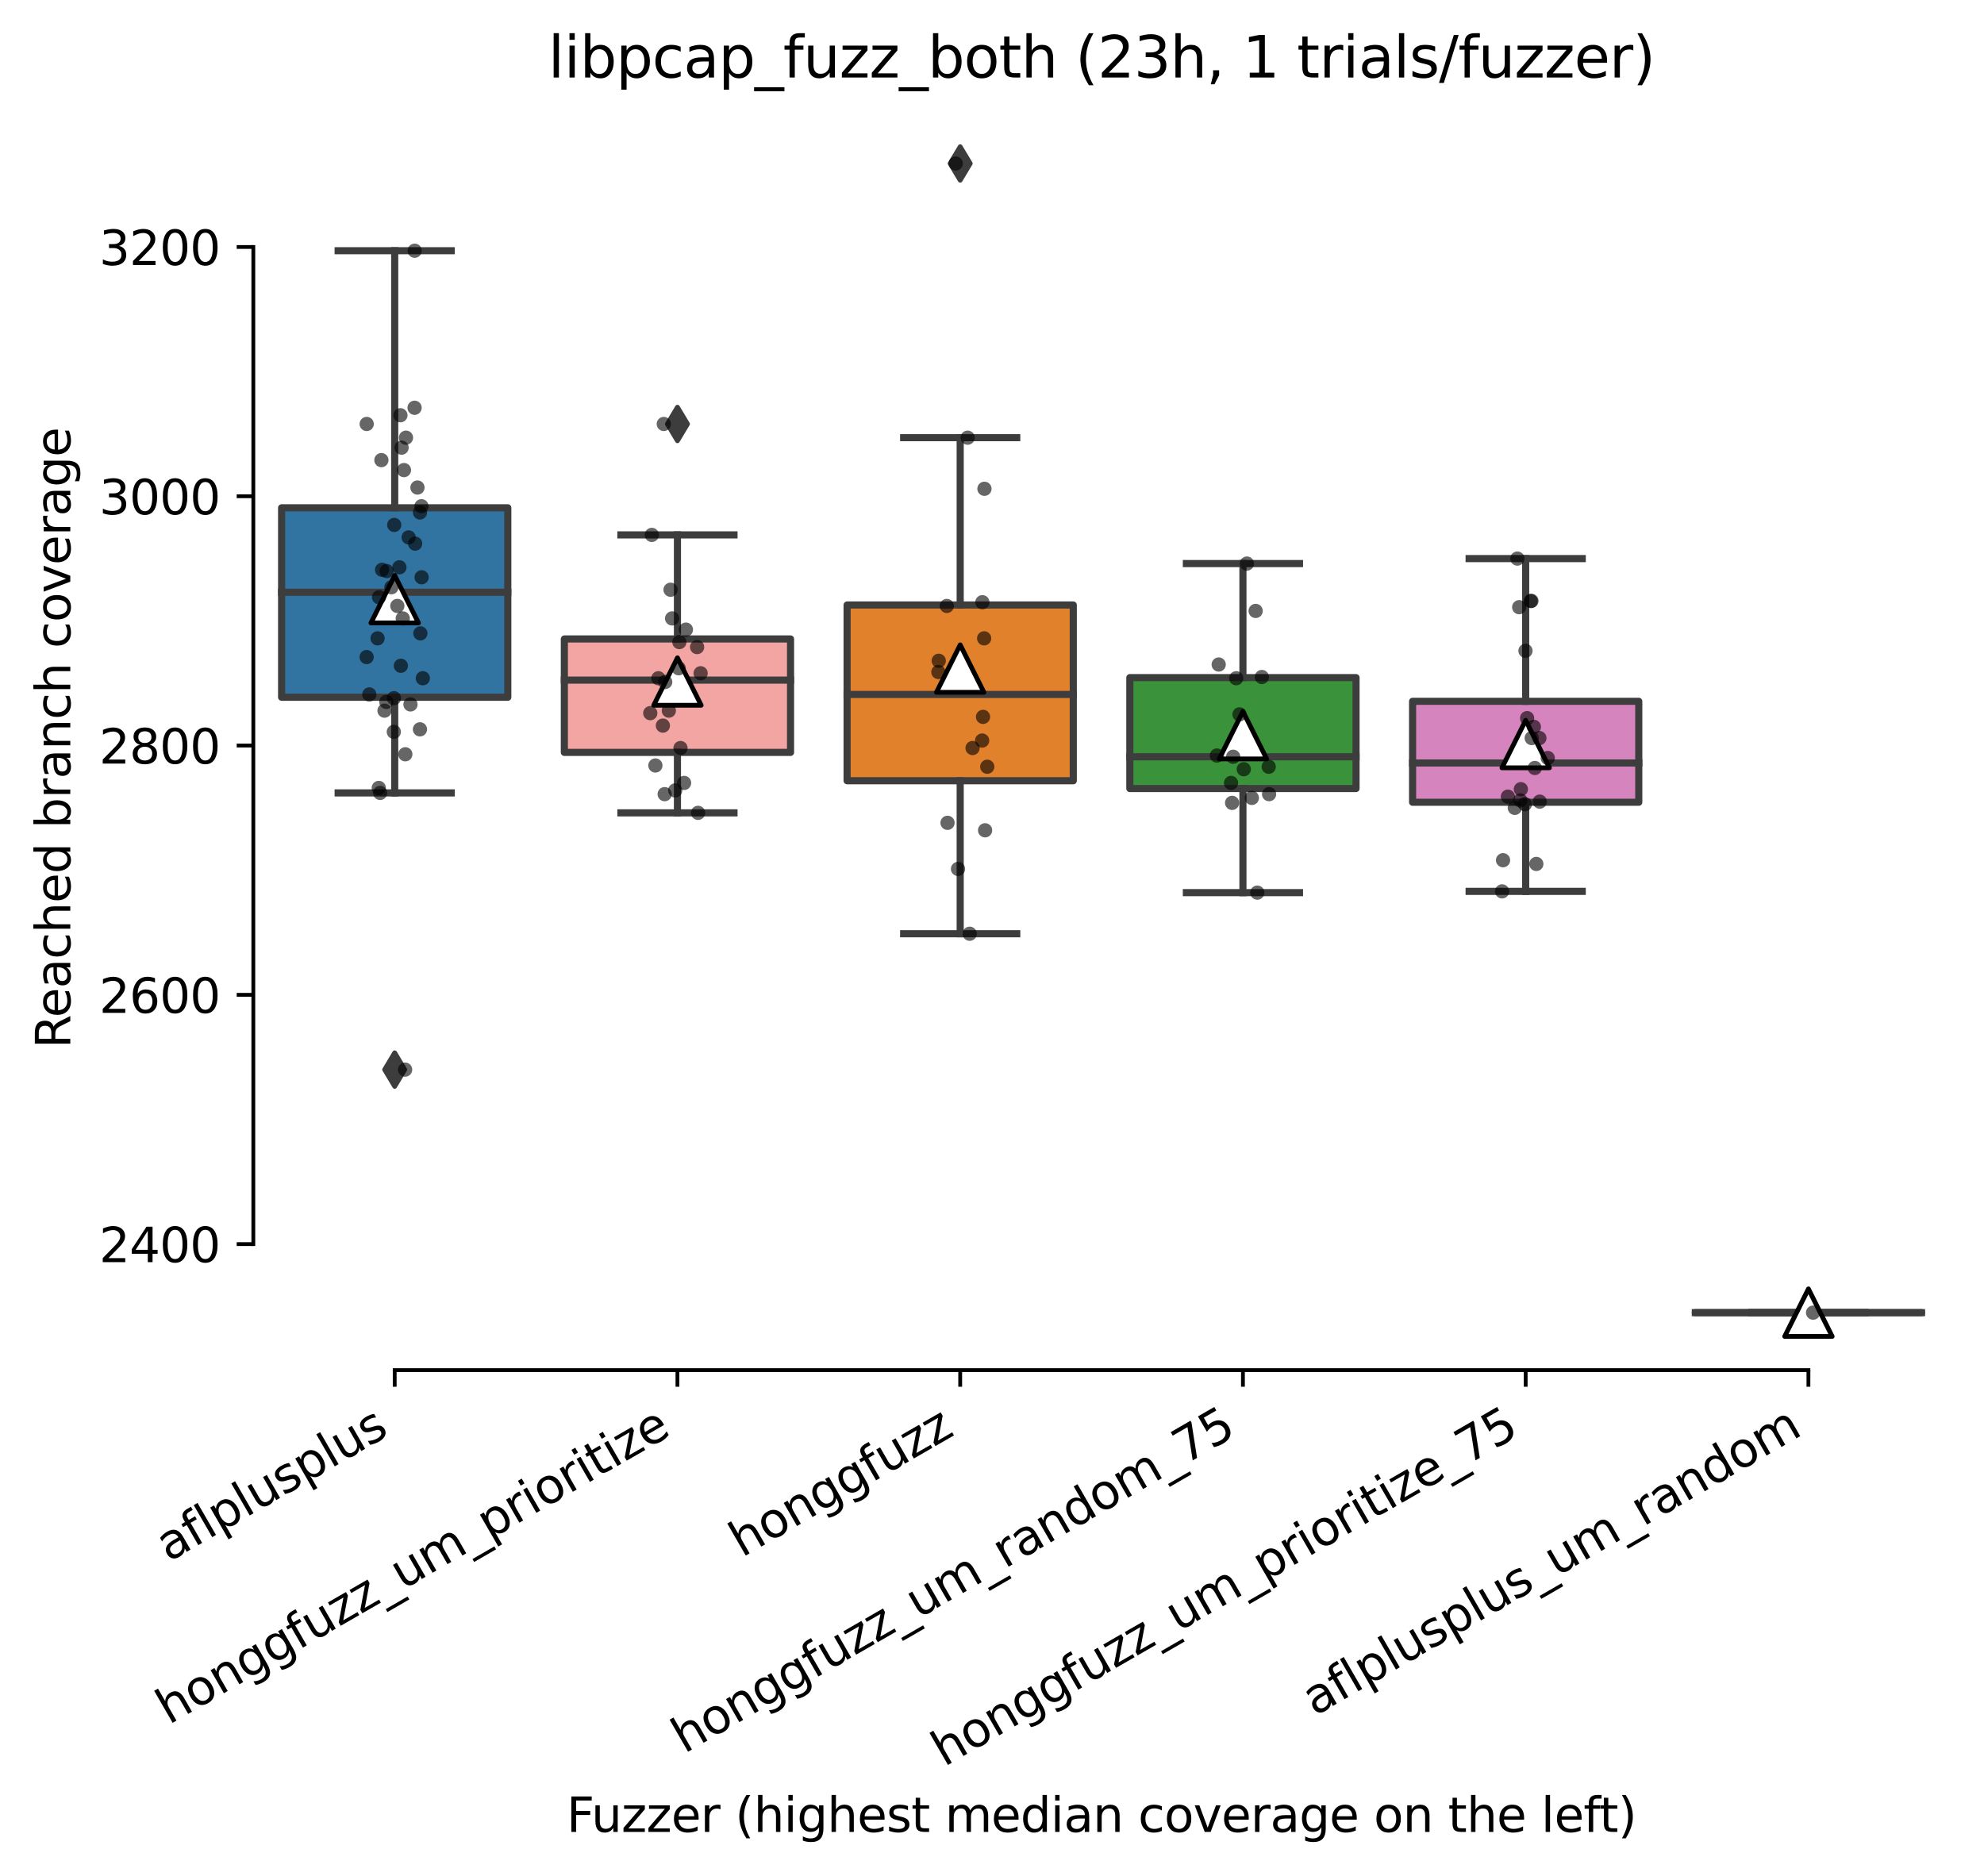 <?xml version="1.0" encoding="utf-8" standalone="no"?>
<!DOCTYPE svg PUBLIC "-//W3C//DTD SVG 1.1//EN"
  "http://www.w3.org/Graphics/SVG/1.1/DTD/svg11.dtd">
<svg xmlns:xlink="http://www.w3.org/1999/xlink" width="417.648pt" height="394.927pt" viewBox="0 0 417.648 394.927" xmlns="http://www.w3.org/2000/svg" version="1.1">
 <defs>
  <style type="text/css">*{stroke-linejoin: round; stroke-linecap: butt}</style>
 </defs>
 <g id="figure_1">
  <g id="patch_1">
   <path d="M 0 394.927 
L 417.648 394.927 
L 417.648 0 
L 0 0 
z
" style="fill: #ffffff"/>
  </g>
  <g id="axes_1">
   <g id="patch_2">
    <path d="M 53.328 288.43 
L 410.448 288.43 
L 410.448 22.318 
L 53.328 22.318 
z
" style="fill: #ffffff"/>
   </g>
   <g id="patch_3">
    <path d="M 59.28 146.781 
L 106.896 146.781 
L 106.896 106.898 
L 59.28 106.898 
L 59.28 146.781 
z
" clip-path="url(#p1de9e0abad)" style="fill: #3274a1; stroke: #3d3d3d; stroke-width: 1.5; stroke-linejoin: miter"/>
   </g>
   <g id="patch_4">
    <path d="M 118.8 158.392 
L 166.416 158.392 
L 166.416 134.514 
L 118.8 134.514 
L 118.8 158.392 
z
" clip-path="url(#p1de9e0abad)" style="fill: #f2a5a3; stroke: #3d3d3d; stroke-width: 1.5; stroke-linejoin: miter"/>
   </g>
   <g id="patch_5">
    <path d="M 178.32 164.361 
L 225.936 164.361 
L 225.936 127.364 
L 178.32 127.364 
L 178.32 164.361 
z
" clip-path="url(#p1de9e0abad)" style="fill: #e1812c; stroke: #3d3d3d; stroke-width: 1.5; stroke-linejoin: miter"/>
   </g>
   <g id="patch_6">
    <path d="M 237.84 166.001 
L 285.456 166.001 
L 285.456 142.648 
L 237.84 142.648 
L 237.84 166.001 
z
" clip-path="url(#p1de9e0abad)" style="fill: #3a923a; stroke: #3d3d3d; stroke-width: 1.5; stroke-linejoin: miter"/>
   </g>
   <g id="patch_7">
    <path d="M 297.36 168.887 
L 344.976 168.887 
L 344.976 147.634 
L 297.36 147.634 
L 297.36 168.887 
z
" clip-path="url(#p1de9e0abad)" style="fill: #d684bd; stroke: #3d3d3d; stroke-width: 1.5; stroke-linejoin: miter"/>
   </g>
   <g id="patch_8">
    <path d="M 356.88 276.334 
L 404.496 276.334 
L 404.496 276.334 
L 356.88 276.334 
L 356.88 276.334 
z
" clip-path="url(#p1de9e0abad)" style="fill: #c03d3e; stroke: #3d3d3d; stroke-width: 1.5; stroke-linejoin: miter"/>
   </g>
   <g id="matplotlib.axis_1">
    <g id="xtick_1">
     <g id="line2d_1">
      <defs>
       <path id="m9214243441" d="M 0 0 
L 0 3.5 
" style="stroke: #000000; stroke-width: 0.8"/>
      </defs>
      <g>
       <use xlink:href="#m9214243441" x="83.088" y="288.43" style="stroke: #000000; stroke-width: 0.8"/>
      </g>
     </g>
     <g id="text_1">
      <!-- aflplusplus -->
      <g transform="translate(35.479 328.897)rotate(-30)scale(0.1 -0.1)">
       <defs>
        <path id="DejaVuSans-61" d="M 2194 1759 
Q 1497 1759 1228 1600 
Q 959 1441 959 1056 
Q 959 750 1161 570 
Q 1363 391 1709 391 
Q 2188 391 2477 730 
Q 2766 1069 2766 1631 
L 2766 1759 
L 2194 1759 
z
M 3341 1997 
L 3341 0 
L 2766 0 
L 2766 531 
Q 2569 213 2275 61 
Q 1981 -91 1556 -91 
Q 1019 -91 701 211 
Q 384 513 384 1019 
Q 384 1609 779 1909 
Q 1175 2209 1959 2209 
L 2766 2209 
L 2766 2266 
Q 2766 2663 2505 2880 
Q 2244 3097 1772 3097 
Q 1472 3097 1187 3025 
Q 903 2953 641 2809 
L 641 3341 
Q 956 3463 1253 3523 
Q 1550 3584 1831 3584 
Q 2591 3584 2966 3190 
Q 3341 2797 3341 1997 
z
" transform="scale(0.016)"/>
        <path id="DejaVuSans-66" d="M 2375 4863 
L 2375 4384 
L 1825 4384 
Q 1516 4384 1395 4259 
Q 1275 4134 1275 3809 
L 1275 3500 
L 2222 3500 
L 2222 3053 
L 1275 3053 
L 1275 0 
L 697 0 
L 697 3053 
L 147 3053 
L 147 3500 
L 697 3500 
L 697 3744 
Q 697 4328 969 4595 
Q 1241 4863 1831 4863 
L 2375 4863 
z
" transform="scale(0.016)"/>
        <path id="DejaVuSans-6c" d="M 603 4863 
L 1178 4863 
L 1178 0 
L 603 0 
L 603 4863 
z
" transform="scale(0.016)"/>
        <path id="DejaVuSans-70" d="M 1159 525 
L 1159 -1331 
L 581 -1331 
L 581 3500 
L 1159 3500 
L 1159 2969 
Q 1341 3281 1617 3432 
Q 1894 3584 2278 3584 
Q 2916 3584 3314 3078 
Q 3713 2572 3713 1747 
Q 3713 922 3314 415 
Q 2916 -91 2278 -91 
Q 1894 -91 1617 61 
Q 1341 213 1159 525 
z
M 3116 1747 
Q 3116 2381 2855 2742 
Q 2594 3103 2138 3103 
Q 1681 3103 1420 2742 
Q 1159 2381 1159 1747 
Q 1159 1113 1420 752 
Q 1681 391 2138 391 
Q 2594 391 2855 752 
Q 3116 1113 3116 1747 
z
" transform="scale(0.016)"/>
        <path id="DejaVuSans-75" d="M 544 1381 
L 544 3500 
L 1119 3500 
L 1119 1403 
Q 1119 906 1312 657 
Q 1506 409 1894 409 
Q 2359 409 2629 706 
Q 2900 1003 2900 1516 
L 2900 3500 
L 3475 3500 
L 3475 0 
L 2900 0 
L 2900 538 
Q 2691 219 2414 64 
Q 2138 -91 1772 -91 
Q 1169 -91 856 284 
Q 544 659 544 1381 
z
M 1991 3584 
L 1991 3584 
z
" transform="scale(0.016)"/>
        <path id="DejaVuSans-73" d="M 2834 3397 
L 2834 2853 
Q 2591 2978 2328 3040 
Q 2066 3103 1784 3103 
Q 1356 3103 1142 2972 
Q 928 2841 928 2578 
Q 928 2378 1081 2264 
Q 1234 2150 1697 2047 
L 1894 2003 
Q 2506 1872 2764 1633 
Q 3022 1394 3022 966 
Q 3022 478 2636 193 
Q 2250 -91 1575 -91 
Q 1294 -91 989 -36 
Q 684 19 347 128 
L 347 722 
Q 666 556 975 473 
Q 1284 391 1588 391 
Q 1994 391 2212 530 
Q 2431 669 2431 922 
Q 2431 1156 2273 1281 
Q 2116 1406 1581 1522 
L 1381 1569 
Q 847 1681 609 1914 
Q 372 2147 372 2553 
Q 372 3047 722 3315 
Q 1072 3584 1716 3584 
Q 2034 3584 2315 3537 
Q 2597 3491 2834 3397 
z
" transform="scale(0.016)"/>
       </defs>
       <use xlink:href="#DejaVuSans-61"/>
       <use xlink:href="#DejaVuSans-66" x="61.279"/>
       <use xlink:href="#DejaVuSans-6c" x="96.484"/>
       <use xlink:href="#DejaVuSans-70" x="124.268"/>
       <use xlink:href="#DejaVuSans-6c" x="187.744"/>
       <use xlink:href="#DejaVuSans-75" x="215.527"/>
       <use xlink:href="#DejaVuSans-73" x="278.906"/>
       <use xlink:href="#DejaVuSans-70" x="331.006"/>
       <use xlink:href="#DejaVuSans-6c" x="394.482"/>
       <use xlink:href="#DejaVuSans-75" x="422.266"/>
       <use xlink:href="#DejaVuSans-73" x="485.645"/>
      </g>
     </g>
    </g>
    <g id="xtick_2">
     <g id="line2d_2">
      <g>
       <use xlink:href="#m9214243441" x="142.608" y="288.43" style="stroke: #000000; stroke-width: 0.8"/>
      </g>
     </g>
     <g id="text_2">
      <!-- honggfuzz_um_prioritize -->
      <g transform="translate(35.541 363.145)rotate(-30)scale(0.1 -0.1)">
       <defs>
        <path id="DejaVuSans-68" d="M 3513 2113 
L 3513 0 
L 2938 0 
L 2938 2094 
Q 2938 2591 2744 2837 
Q 2550 3084 2163 3084 
Q 1697 3084 1428 2787 
Q 1159 2491 1159 1978 
L 1159 0 
L 581 0 
L 581 4863 
L 1159 4863 
L 1159 2956 
Q 1366 3272 1645 3428 
Q 1925 3584 2291 3584 
Q 2894 3584 3203 3211 
Q 3513 2838 3513 2113 
z
" transform="scale(0.016)"/>
        <path id="DejaVuSans-6f" d="M 1959 3097 
Q 1497 3097 1228 2736 
Q 959 2375 959 1747 
Q 959 1119 1226 758 
Q 1494 397 1959 397 
Q 2419 397 2687 759 
Q 2956 1122 2956 1747 
Q 2956 2369 2687 2733 
Q 2419 3097 1959 3097 
z
M 1959 3584 
Q 2709 3584 3137 3096 
Q 3566 2609 3566 1747 
Q 3566 888 3137 398 
Q 2709 -91 1959 -91 
Q 1206 -91 779 398 
Q 353 888 353 1747 
Q 353 2609 779 3096 
Q 1206 3584 1959 3584 
z
" transform="scale(0.016)"/>
        <path id="DejaVuSans-6e" d="M 3513 2113 
L 3513 0 
L 2938 0 
L 2938 2094 
Q 2938 2591 2744 2837 
Q 2550 3084 2163 3084 
Q 1697 3084 1428 2787 
Q 1159 2491 1159 1978 
L 1159 0 
L 581 0 
L 581 3500 
L 1159 3500 
L 1159 2956 
Q 1366 3272 1645 3428 
Q 1925 3584 2291 3584 
Q 2894 3584 3203 3211 
Q 3513 2838 3513 2113 
z
" transform="scale(0.016)"/>
        <path id="DejaVuSans-67" d="M 2906 1791 
Q 2906 2416 2648 2759 
Q 2391 3103 1925 3103 
Q 1463 3103 1205 2759 
Q 947 2416 947 1791 
Q 947 1169 1205 825 
Q 1463 481 1925 481 
Q 2391 481 2648 825 
Q 2906 1169 2906 1791 
z
M 3481 434 
Q 3481 -459 3084 -895 
Q 2688 -1331 1869 -1331 
Q 1566 -1331 1297 -1286 
Q 1028 -1241 775 -1147 
L 775 -588 
Q 1028 -725 1275 -790 
Q 1522 -856 1778 -856 
Q 2344 -856 2625 -561 
Q 2906 -266 2906 331 
L 2906 616 
Q 2728 306 2450 153 
Q 2172 0 1784 0 
Q 1141 0 747 490 
Q 353 981 353 1791 
Q 353 2603 747 3093 
Q 1141 3584 1784 3584 
Q 2172 3584 2450 3431 
Q 2728 3278 2906 2969 
L 2906 3500 
L 3481 3500 
L 3481 434 
z
" transform="scale(0.016)"/>
        <path id="DejaVuSans-7a" d="M 353 3500 
L 3084 3500 
L 3084 2975 
L 922 459 
L 3084 459 
L 3084 0 
L 275 0 
L 275 525 
L 2438 3041 
L 353 3041 
L 353 3500 
z
" transform="scale(0.016)"/>
        <path id="DejaVuSans-5f" d="M 3263 -1063 
L 3263 -1509 
L -63 -1509 
L -63 -1063 
L 3263 -1063 
z
" transform="scale(0.016)"/>
        <path id="DejaVuSans-6d" d="M 3328 2828 
Q 3544 3216 3844 3400 
Q 4144 3584 4550 3584 
Q 5097 3584 5394 3201 
Q 5691 2819 5691 2113 
L 5691 0 
L 5113 0 
L 5113 2094 
Q 5113 2597 4934 2840 
Q 4756 3084 4391 3084 
Q 3944 3084 3684 2787 
Q 3425 2491 3425 1978 
L 3425 0 
L 2847 0 
L 2847 2094 
Q 2847 2600 2669 2842 
Q 2491 3084 2119 3084 
Q 1678 3084 1418 2786 
Q 1159 2488 1159 1978 
L 1159 0 
L 581 0 
L 581 3500 
L 1159 3500 
L 1159 2956 
Q 1356 3278 1631 3431 
Q 1906 3584 2284 3584 
Q 2666 3584 2933 3390 
Q 3200 3197 3328 2828 
z
" transform="scale(0.016)"/>
        <path id="DejaVuSans-72" d="M 2631 2963 
Q 2534 3019 2420 3045 
Q 2306 3072 2169 3072 
Q 1681 3072 1420 2755 
Q 1159 2438 1159 1844 
L 1159 0 
L 581 0 
L 581 3500 
L 1159 3500 
L 1159 2956 
Q 1341 3275 1631 3429 
Q 1922 3584 2338 3584 
Q 2397 3584 2469 3576 
Q 2541 3569 2628 3553 
L 2631 2963 
z
" transform="scale(0.016)"/>
        <path id="DejaVuSans-69" d="M 603 3500 
L 1178 3500 
L 1178 0 
L 603 0 
L 603 3500 
z
M 603 4863 
L 1178 4863 
L 1178 4134 
L 603 4134 
L 603 4863 
z
" transform="scale(0.016)"/>
        <path id="DejaVuSans-74" d="M 1172 4494 
L 1172 3500 
L 2356 3500 
L 2356 3053 
L 1172 3053 
L 1172 1153 
Q 1172 725 1289 603 
Q 1406 481 1766 481 
L 2356 481 
L 2356 0 
L 1766 0 
Q 1100 0 847 248 
Q 594 497 594 1153 
L 594 3053 
L 172 3053 
L 172 3500 
L 594 3500 
L 594 4494 
L 1172 4494 
z
" transform="scale(0.016)"/>
        <path id="DejaVuSans-65" d="M 3597 1894 
L 3597 1613 
L 953 1613 
Q 991 1019 1311 708 
Q 1631 397 2203 397 
Q 2534 397 2845 478 
Q 3156 559 3463 722 
L 3463 178 
Q 3153 47 2828 -22 
Q 2503 -91 2169 -91 
Q 1331 -91 842 396 
Q 353 884 353 1716 
Q 353 2575 817 3079 
Q 1281 3584 2069 3584 
Q 2775 3584 3186 3129 
Q 3597 2675 3597 1894 
z
M 3022 2063 
Q 3016 2534 2758 2815 
Q 2500 3097 2075 3097 
Q 1594 3097 1305 2825 
Q 1016 2553 972 2059 
L 3022 2063 
z
" transform="scale(0.016)"/>
       </defs>
       <use xlink:href="#DejaVuSans-68"/>
       <use xlink:href="#DejaVuSans-6f" x="63.379"/>
       <use xlink:href="#DejaVuSans-6e" x="124.561"/>
       <use xlink:href="#DejaVuSans-67" x="187.939"/>
       <use xlink:href="#DejaVuSans-67" x="251.416"/>
       <use xlink:href="#DejaVuSans-66" x="314.893"/>
       <use xlink:href="#DejaVuSans-75" x="350.098"/>
       <use xlink:href="#DejaVuSans-7a" x="413.477"/>
       <use xlink:href="#DejaVuSans-7a" x="465.967"/>
       <use xlink:href="#DejaVuSans-5f" x="518.457"/>
       <use xlink:href="#DejaVuSans-75" x="568.457"/>
       <use xlink:href="#DejaVuSans-6d" x="631.836"/>
       <use xlink:href="#DejaVuSans-5f" x="729.248"/>
       <use xlink:href="#DejaVuSans-70" x="779.248"/>
       <use xlink:href="#DejaVuSans-72" x="842.725"/>
       <use xlink:href="#DejaVuSans-69" x="883.838"/>
       <use xlink:href="#DejaVuSans-6f" x="911.621"/>
       <use xlink:href="#DejaVuSans-72" x="972.803"/>
       <use xlink:href="#DejaVuSans-69" x="1013.916"/>
       <use xlink:href="#DejaVuSans-74" x="1041.699"/>
       <use xlink:href="#DejaVuSans-69" x="1080.908"/>
       <use xlink:href="#DejaVuSans-7a" x="1108.691"/>
       <use xlink:href="#DejaVuSans-65" x="1161.182"/>
      </g>
     </g>
    </g>
    <g id="xtick_3">
     <g id="line2d_3">
      <g>
       <use xlink:href="#m9214243441" x="202.128" y="288.43" style="stroke: #000000; stroke-width: 0.8"/>
      </g>
     </g>
     <g id="text_3">
      <!-- honggfuzz -->
      <g transform="translate(156.189 327.933)rotate(-30)scale(0.1 -0.1)">
       <use xlink:href="#DejaVuSans-68"/>
       <use xlink:href="#DejaVuSans-6f" x="63.379"/>
       <use xlink:href="#DejaVuSans-6e" x="124.561"/>
       <use xlink:href="#DejaVuSans-67" x="187.939"/>
       <use xlink:href="#DejaVuSans-67" x="251.416"/>
       <use xlink:href="#DejaVuSans-66" x="314.893"/>
       <use xlink:href="#DejaVuSans-75" x="350.098"/>
       <use xlink:href="#DejaVuSans-7a" x="413.477"/>
       <use xlink:href="#DejaVuSans-7a" x="465.967"/>
      </g>
     </g>
    </g>
    <g id="xtick_4">
     <g id="line2d_4">
      <g>
       <use xlink:href="#m9214243441" x="261.648" y="288.43" style="stroke: #000000; stroke-width: 0.8"/>
      </g>
     </g>
     <g id="text_4">
      <!-- honggfuzz_um_random_75 -->
      <g transform="translate(144.047 369.227)rotate(-30)scale(0.1 -0.1)">
       <defs>
        <path id="DejaVuSans-64" d="M 2906 2969 
L 2906 4863 
L 3481 4863 
L 3481 0 
L 2906 0 
L 2906 525 
Q 2725 213 2448 61 
Q 2172 -91 1784 -91 
Q 1150 -91 751 415 
Q 353 922 353 1747 
Q 353 2572 751 3078 
Q 1150 3584 1784 3584 
Q 2172 3584 2448 3432 
Q 2725 3281 2906 2969 
z
M 947 1747 
Q 947 1113 1208 752 
Q 1469 391 1925 391 
Q 2381 391 2643 752 
Q 2906 1113 2906 1747 
Q 2906 2381 2643 2742 
Q 2381 3103 1925 3103 
Q 1469 3103 1208 2742 
Q 947 2381 947 1747 
z
" transform="scale(0.016)"/>
        <path id="DejaVuSans-37" d="M 525 4666 
L 3525 4666 
L 3525 4397 
L 1831 0 
L 1172 0 
L 2766 4134 
L 525 4134 
L 525 4666 
z
" transform="scale(0.016)"/>
        <path id="DejaVuSans-35" d="M 691 4666 
L 3169 4666 
L 3169 4134 
L 1269 4134 
L 1269 2991 
Q 1406 3038 1543 3061 
Q 1681 3084 1819 3084 
Q 2600 3084 3056 2656 
Q 3513 2228 3513 1497 
Q 3513 744 3044 326 
Q 2575 -91 1722 -91 
Q 1428 -91 1123 -41 
Q 819 9 494 109 
L 494 744 
Q 775 591 1075 516 
Q 1375 441 1709 441 
Q 2250 441 2565 725 
Q 2881 1009 2881 1497 
Q 2881 1984 2565 2268 
Q 2250 2553 1709 2553 
Q 1456 2553 1204 2497 
Q 953 2441 691 2322 
L 691 4666 
z
" transform="scale(0.016)"/>
       </defs>
       <use xlink:href="#DejaVuSans-68"/>
       <use xlink:href="#DejaVuSans-6f" x="63.379"/>
       <use xlink:href="#DejaVuSans-6e" x="124.561"/>
       <use xlink:href="#DejaVuSans-67" x="187.939"/>
       <use xlink:href="#DejaVuSans-67" x="251.416"/>
       <use xlink:href="#DejaVuSans-66" x="314.893"/>
       <use xlink:href="#DejaVuSans-75" x="350.098"/>
       <use xlink:href="#DejaVuSans-7a" x="413.477"/>
       <use xlink:href="#DejaVuSans-7a" x="465.967"/>
       <use xlink:href="#DejaVuSans-5f" x="518.457"/>
       <use xlink:href="#DejaVuSans-75" x="568.457"/>
       <use xlink:href="#DejaVuSans-6d" x="631.836"/>
       <use xlink:href="#DejaVuSans-5f" x="729.248"/>
       <use xlink:href="#DejaVuSans-72" x="779.248"/>
       <use xlink:href="#DejaVuSans-61" x="820.361"/>
       <use xlink:href="#DejaVuSans-6e" x="881.641"/>
       <use xlink:href="#DejaVuSans-64" x="945.02"/>
       <use xlink:href="#DejaVuSans-6f" x="1008.496"/>
       <use xlink:href="#DejaVuSans-6d" x="1069.678"/>
       <use xlink:href="#DejaVuSans-5f" x="1167.09"/>
       <use xlink:href="#DejaVuSans-37" x="1217.09"/>
       <use xlink:href="#DejaVuSans-35" x="1280.713"/>
      </g>
     </g>
    </g>
    <g id="xtick_5">
     <g id="line2d_5">
      <g>
       <use xlink:href="#m9214243441" x="321.168" y="288.43" style="stroke: #000000; stroke-width: 0.8"/>
      </g>
     </g>
     <g id="text_5">
      <!-- honggfuzz_um_prioritize_75 -->
      <g transform="translate(198.751 372.007)rotate(-30)scale(0.1 -0.1)">
       <use xlink:href="#DejaVuSans-68"/>
       <use xlink:href="#DejaVuSans-6f" x="63.379"/>
       <use xlink:href="#DejaVuSans-6e" x="124.561"/>
       <use xlink:href="#DejaVuSans-67" x="187.939"/>
       <use xlink:href="#DejaVuSans-67" x="251.416"/>
       <use xlink:href="#DejaVuSans-66" x="314.893"/>
       <use xlink:href="#DejaVuSans-75" x="350.098"/>
       <use xlink:href="#DejaVuSans-7a" x="413.477"/>
       <use xlink:href="#DejaVuSans-7a" x="465.967"/>
       <use xlink:href="#DejaVuSans-5f" x="518.457"/>
       <use xlink:href="#DejaVuSans-75" x="568.457"/>
       <use xlink:href="#DejaVuSans-6d" x="631.836"/>
       <use xlink:href="#DejaVuSans-5f" x="729.248"/>
       <use xlink:href="#DejaVuSans-70" x="779.248"/>
       <use xlink:href="#DejaVuSans-72" x="842.725"/>
       <use xlink:href="#DejaVuSans-69" x="883.838"/>
       <use xlink:href="#DejaVuSans-6f" x="911.621"/>
       <use xlink:href="#DejaVuSans-72" x="972.803"/>
       <use xlink:href="#DejaVuSans-69" x="1013.916"/>
       <use xlink:href="#DejaVuSans-74" x="1041.699"/>
       <use xlink:href="#DejaVuSans-69" x="1080.908"/>
       <use xlink:href="#DejaVuSans-7a" x="1108.691"/>
       <use xlink:href="#DejaVuSans-65" x="1161.182"/>
       <use xlink:href="#DejaVuSans-5f" x="1222.705"/>
       <use xlink:href="#DejaVuSans-37" x="1272.705"/>
       <use xlink:href="#DejaVuSans-35" x="1336.328"/>
      </g>
     </g>
    </g>
    <g id="xtick_6">
     <g id="line2d_6">
      <g>
       <use xlink:href="#m9214243441" x="380.688" y="288.43" style="stroke: #000000; stroke-width: 0.8"/>
      </g>
     </g>
     <g id="text_6">
      <!-- aflplusplus_um_random -->
      <g transform="translate(276.767 361.329)rotate(-30)scale(0.1 -0.1)">
       <use xlink:href="#DejaVuSans-61"/>
       <use xlink:href="#DejaVuSans-66" x="61.279"/>
       <use xlink:href="#DejaVuSans-6c" x="96.484"/>
       <use xlink:href="#DejaVuSans-70" x="124.268"/>
       <use xlink:href="#DejaVuSans-6c" x="187.744"/>
       <use xlink:href="#DejaVuSans-75" x="215.527"/>
       <use xlink:href="#DejaVuSans-73" x="278.906"/>
       <use xlink:href="#DejaVuSans-70" x="331.006"/>
       <use xlink:href="#DejaVuSans-6c" x="394.482"/>
       <use xlink:href="#DejaVuSans-75" x="422.266"/>
       <use xlink:href="#DejaVuSans-73" x="485.645"/>
       <use xlink:href="#DejaVuSans-5f" x="537.744"/>
       <use xlink:href="#DejaVuSans-75" x="587.744"/>
       <use xlink:href="#DejaVuSans-6d" x="651.123"/>
       <use xlink:href="#DejaVuSans-5f" x="748.535"/>
       <use xlink:href="#DejaVuSans-72" x="798.535"/>
       <use xlink:href="#DejaVuSans-61" x="839.648"/>
       <use xlink:href="#DejaVuSans-6e" x="900.928"/>
       <use xlink:href="#DejaVuSans-64" x="964.307"/>
       <use xlink:href="#DejaVuSans-6f" x="1027.783"/>
       <use xlink:href="#DejaVuSans-6d" x="1088.965"/>
      </g>
     </g>
    </g>
    <g id="text_7">
     <!-- Fuzzer (highest median coverage on the left) -->
     <g transform="translate(119.27 385.648)scale(0.1 -0.1)">
      <defs>
       <path id="DejaVuSans-46" d="M 628 4666 
L 3309 4666 
L 3309 4134 
L 1259 4134 
L 1259 2759 
L 3109 2759 
L 3109 2228 
L 1259 2228 
L 1259 0 
L 628 0 
L 628 4666 
z
" transform="scale(0.016)"/>
       <path id="DejaVuSans-20" transform="scale(0.016)"/>
       <path id="DejaVuSans-28" d="M 1984 4856 
Q 1566 4138 1362 3434 
Q 1159 2731 1159 2009 
Q 1159 1288 1364 580 
Q 1569 -128 1984 -844 
L 1484 -844 
Q 1016 -109 783 600 
Q 550 1309 550 2009 
Q 550 2706 781 3412 
Q 1013 4119 1484 4856 
L 1984 4856 
z
" transform="scale(0.016)"/>
       <path id="DejaVuSans-63" d="M 3122 3366 
L 3122 2828 
Q 2878 2963 2633 3030 
Q 2388 3097 2138 3097 
Q 1578 3097 1268 2742 
Q 959 2388 959 1747 
Q 959 1106 1268 751 
Q 1578 397 2138 397 
Q 2388 397 2633 464 
Q 2878 531 3122 666 
L 3122 134 
Q 2881 22 2623 -34 
Q 2366 -91 2075 -91 
Q 1284 -91 818 406 
Q 353 903 353 1747 
Q 353 2603 823 3093 
Q 1294 3584 2113 3584 
Q 2378 3584 2631 3529 
Q 2884 3475 3122 3366 
z
" transform="scale(0.016)"/>
       <path id="DejaVuSans-76" d="M 191 3500 
L 800 3500 
L 1894 563 
L 2988 3500 
L 3597 3500 
L 2284 0 
L 1503 0 
L 191 3500 
z
" transform="scale(0.016)"/>
       <path id="DejaVuSans-29" d="M 513 4856 
L 1013 4856 
Q 1481 4119 1714 3412 
Q 1947 2706 1947 2009 
Q 1947 1309 1714 600 
Q 1481 -109 1013 -844 
L 513 -844 
Q 928 -128 1133 580 
Q 1338 1288 1338 2009 
Q 1338 2731 1133 3434 
Q 928 4138 513 4856 
z
" transform="scale(0.016)"/>
      </defs>
      <use xlink:href="#DejaVuSans-46"/>
      <use xlink:href="#DejaVuSans-75" x="52.02"/>
      <use xlink:href="#DejaVuSans-7a" x="115.398"/>
      <use xlink:href="#DejaVuSans-7a" x="167.889"/>
      <use xlink:href="#DejaVuSans-65" x="220.379"/>
      <use xlink:href="#DejaVuSans-72" x="281.902"/>
      <use xlink:href="#DejaVuSans-20" x="323.016"/>
      <use xlink:href="#DejaVuSans-28" x="354.803"/>
      <use xlink:href="#DejaVuSans-68" x="393.816"/>
      <use xlink:href="#DejaVuSans-69" x="457.195"/>
      <use xlink:href="#DejaVuSans-67" x="484.979"/>
      <use xlink:href="#DejaVuSans-68" x="548.455"/>
      <use xlink:href="#DejaVuSans-65" x="611.834"/>
      <use xlink:href="#DejaVuSans-73" x="673.357"/>
      <use xlink:href="#DejaVuSans-74" x="725.457"/>
      <use xlink:href="#DejaVuSans-20" x="764.666"/>
      <use xlink:href="#DejaVuSans-6d" x="796.453"/>
      <use xlink:href="#DejaVuSans-65" x="893.865"/>
      <use xlink:href="#DejaVuSans-64" x="955.389"/>
      <use xlink:href="#DejaVuSans-69" x="1018.865"/>
      <use xlink:href="#DejaVuSans-61" x="1046.648"/>
      <use xlink:href="#DejaVuSans-6e" x="1107.928"/>
      <use xlink:href="#DejaVuSans-20" x="1171.307"/>
      <use xlink:href="#DejaVuSans-63" x="1203.094"/>
      <use xlink:href="#DejaVuSans-6f" x="1258.074"/>
      <use xlink:href="#DejaVuSans-76" x="1319.256"/>
      <use xlink:href="#DejaVuSans-65" x="1378.436"/>
      <use xlink:href="#DejaVuSans-72" x="1439.959"/>
      <use xlink:href="#DejaVuSans-61" x="1481.072"/>
      <use xlink:href="#DejaVuSans-67" x="1542.352"/>
      <use xlink:href="#DejaVuSans-65" x="1605.828"/>
      <use xlink:href="#DejaVuSans-20" x="1667.352"/>
      <use xlink:href="#DejaVuSans-6f" x="1699.139"/>
      <use xlink:href="#DejaVuSans-6e" x="1760.32"/>
      <use xlink:href="#DejaVuSans-20" x="1823.699"/>
      <use xlink:href="#DejaVuSans-74" x="1855.486"/>
      <use xlink:href="#DejaVuSans-68" x="1894.695"/>
      <use xlink:href="#DejaVuSans-65" x="1958.074"/>
      <use xlink:href="#DejaVuSans-20" x="2019.598"/>
      <use xlink:href="#DejaVuSans-6c" x="2051.385"/>
      <use xlink:href="#DejaVuSans-65" x="2079.168"/>
      <use xlink:href="#DejaVuSans-66" x="2140.691"/>
      <use xlink:href="#DejaVuSans-74" x="2174.146"/>
      <use xlink:href="#DejaVuSans-29" x="2213.355"/>
     </g>
    </g>
   </g>
   <g id="matplotlib.axis_2">
    <g id="ytick_1">
     <g id="line2d_7">
      <defs>
       <path id="m4eeb3c91cc" d="M 0 0 
L -3.5 0 
" style="stroke: #000000; stroke-width: 0.8"/>
      </defs>
      <g>
       <use xlink:href="#m4eeb3c91cc" x="53.328" y="261.903" style="stroke: #000000; stroke-width: 0.8"/>
      </g>
     </g>
     <g id="text_8">
      <!-- 2400 -->
      <g transform="translate(20.878 265.702)scale(0.1 -0.1)">
       <defs>
        <path id="DejaVuSans-32" d="M 1228 531 
L 3431 531 
L 3431 0 
L 469 0 
L 469 531 
Q 828 903 1448 1529 
Q 2069 2156 2228 2338 
Q 2531 2678 2651 2914 
Q 2772 3150 2772 3378 
Q 2772 3750 2511 3984 
Q 2250 4219 1831 4219 
Q 1534 4219 1204 4116 
Q 875 4013 500 3803 
L 500 4441 
Q 881 4594 1212 4672 
Q 1544 4750 1819 4750 
Q 2544 4750 2975 4387 
Q 3406 4025 3406 3419 
Q 3406 3131 3298 2873 
Q 3191 2616 2906 2266 
Q 2828 2175 2409 1742 
Q 1991 1309 1228 531 
z
" transform="scale(0.016)"/>
        <path id="DejaVuSans-34" d="M 2419 4116 
L 825 1625 
L 2419 1625 
L 2419 4116 
z
M 2253 4666 
L 3047 4666 
L 3047 1625 
L 3713 1625 
L 3713 1100 
L 3047 1100 
L 3047 0 
L 2419 0 
L 2419 1100 
L 313 1100 
L 313 1709 
L 2253 4666 
z
" transform="scale(0.016)"/>
        <path id="DejaVuSans-30" d="M 2034 4250 
Q 1547 4250 1301 3770 
Q 1056 3291 1056 2328 
Q 1056 1369 1301 889 
Q 1547 409 2034 409 
Q 2525 409 2770 889 
Q 3016 1369 3016 2328 
Q 3016 3291 2770 3770 
Q 2525 4250 2034 4250 
z
M 2034 4750 
Q 2819 4750 3233 4129 
Q 3647 3509 3647 2328 
Q 3647 1150 3233 529 
Q 2819 -91 2034 -91 
Q 1250 -91 836 529 
Q 422 1150 422 2328 
Q 422 3509 836 4129 
Q 1250 4750 2034 4750 
z
" transform="scale(0.016)"/>
       </defs>
       <use xlink:href="#DejaVuSans-32"/>
       <use xlink:href="#DejaVuSans-34" x="63.623"/>
       <use xlink:href="#DejaVuSans-30" x="127.246"/>
       <use xlink:href="#DejaVuSans-30" x="190.869"/>
      </g>
     </g>
    </g>
    <g id="ytick_2">
     <g id="line2d_8">
      <g>
       <use xlink:href="#m4eeb3c91cc" x="53.328" y="209.426" style="stroke: #000000; stroke-width: 0.8"/>
      </g>
     </g>
     <g id="text_9">
      <!-- 2600 -->
      <g transform="translate(20.878 213.225)scale(0.1 -0.1)">
       <defs>
        <path id="DejaVuSans-36" d="M 2113 2584 
Q 1688 2584 1439 2293 
Q 1191 2003 1191 1497 
Q 1191 994 1439 701 
Q 1688 409 2113 409 
Q 2538 409 2786 701 
Q 3034 994 3034 1497 
Q 3034 2003 2786 2293 
Q 2538 2584 2113 2584 
z
M 3366 4563 
L 3366 3988 
Q 3128 4100 2886 4159 
Q 2644 4219 2406 4219 
Q 1781 4219 1451 3797 
Q 1122 3375 1075 2522 
Q 1259 2794 1537 2939 
Q 1816 3084 2150 3084 
Q 2853 3084 3261 2657 
Q 3669 2231 3669 1497 
Q 3669 778 3244 343 
Q 2819 -91 2113 -91 
Q 1303 -91 875 529 
Q 447 1150 447 2328 
Q 447 3434 972 4092 
Q 1497 4750 2381 4750 
Q 2619 4750 2861 4703 
Q 3103 4656 3366 4563 
z
" transform="scale(0.016)"/>
       </defs>
       <use xlink:href="#DejaVuSans-32"/>
       <use xlink:href="#DejaVuSans-36" x="63.623"/>
       <use xlink:href="#DejaVuSans-30" x="127.246"/>
       <use xlink:href="#DejaVuSans-30" x="190.869"/>
      </g>
     </g>
    </g>
    <g id="ytick_3">
     <g id="line2d_9">
      <g>
       <use xlink:href="#m4eeb3c91cc" x="53.328" y="156.948" style="stroke: #000000; stroke-width: 0.8"/>
      </g>
     </g>
     <g id="text_10">
      <!-- 2800 -->
      <g transform="translate(20.878 160.748)scale(0.1 -0.1)">
       <defs>
        <path id="DejaVuSans-38" d="M 2034 2216 
Q 1584 2216 1326 1975 
Q 1069 1734 1069 1313 
Q 1069 891 1326 650 
Q 1584 409 2034 409 
Q 2484 409 2743 651 
Q 3003 894 3003 1313 
Q 3003 1734 2745 1975 
Q 2488 2216 2034 2216 
z
M 1403 2484 
Q 997 2584 770 2862 
Q 544 3141 544 3541 
Q 544 4100 942 4425 
Q 1341 4750 2034 4750 
Q 2731 4750 3128 4425 
Q 3525 4100 3525 3541 
Q 3525 3141 3298 2862 
Q 3072 2584 2669 2484 
Q 3125 2378 3379 2068 
Q 3634 1759 3634 1313 
Q 3634 634 3220 271 
Q 2806 -91 2034 -91 
Q 1263 -91 848 271 
Q 434 634 434 1313 
Q 434 1759 690 2068 
Q 947 2378 1403 2484 
z
M 1172 3481 
Q 1172 3119 1398 2916 
Q 1625 2713 2034 2713 
Q 2441 2713 2670 2916 
Q 2900 3119 2900 3481 
Q 2900 3844 2670 4047 
Q 2441 4250 2034 4250 
Q 1625 4250 1398 4047 
Q 1172 3844 1172 3481 
z
" transform="scale(0.016)"/>
       </defs>
       <use xlink:href="#DejaVuSans-32"/>
       <use xlink:href="#DejaVuSans-38" x="63.623"/>
       <use xlink:href="#DejaVuSans-30" x="127.246"/>
       <use xlink:href="#DejaVuSans-30" x="190.869"/>
      </g>
     </g>
    </g>
    <g id="ytick_4">
     <g id="line2d_10">
      <g>
       <use xlink:href="#m4eeb3c91cc" x="53.328" y="104.471" style="stroke: #000000; stroke-width: 0.8"/>
      </g>
     </g>
     <g id="text_11">
      <!-- 3000 -->
      <g transform="translate(20.878 108.27)scale(0.1 -0.1)">
       <defs>
        <path id="DejaVuSans-33" d="M 2597 2516 
Q 3050 2419 3304 2112 
Q 3559 1806 3559 1356 
Q 3559 666 3084 287 
Q 2609 -91 1734 -91 
Q 1441 -91 1130 -33 
Q 819 25 488 141 
L 488 750 
Q 750 597 1062 519 
Q 1375 441 1716 441 
Q 2309 441 2620 675 
Q 2931 909 2931 1356 
Q 2931 1769 2642 2001 
Q 2353 2234 1838 2234 
L 1294 2234 
L 1294 2753 
L 1863 2753 
Q 2328 2753 2575 2939 
Q 2822 3125 2822 3475 
Q 2822 3834 2567 4026 
Q 2313 4219 1838 4219 
Q 1578 4219 1281 4162 
Q 984 4106 628 3988 
L 628 4550 
Q 988 4650 1302 4700 
Q 1616 4750 1894 4750 
Q 2613 4750 3031 4423 
Q 3450 4097 3450 3541 
Q 3450 3153 3228 2886 
Q 3006 2619 2597 2516 
z
" transform="scale(0.016)"/>
       </defs>
       <use xlink:href="#DejaVuSans-33"/>
       <use xlink:href="#DejaVuSans-30" x="63.623"/>
       <use xlink:href="#DejaVuSans-30" x="127.246"/>
       <use xlink:href="#DejaVuSans-30" x="190.869"/>
      </g>
     </g>
    </g>
    <g id="ytick_5">
     <g id="line2d_11">
      <g>
       <use xlink:href="#m4eeb3c91cc" x="53.328" y="51.994" style="stroke: #000000; stroke-width: 0.8"/>
      </g>
     </g>
     <g id="text_12">
      <!-- 3200 -->
      <g transform="translate(20.878 55.793)scale(0.1 -0.1)">
       <use xlink:href="#DejaVuSans-33"/>
       <use xlink:href="#DejaVuSans-32" x="63.623"/>
       <use xlink:href="#DejaVuSans-30" x="127.246"/>
       <use xlink:href="#DejaVuSans-30" x="190.869"/>
      </g>
     </g>
    </g>
    <g id="text_13">
     <!-- Reached branch coverage -->
     <g transform="translate(14.798 220.706)rotate(-90)scale(0.1 -0.1)">
      <defs>
       <path id="DejaVuSans-52" d="M 2841 2188 
Q 3044 2119 3236 1894 
Q 3428 1669 3622 1275 
L 4263 0 
L 3584 0 
L 2988 1197 
Q 2756 1666 2539 1819 
Q 2322 1972 1947 1972 
L 1259 1972 
L 1259 0 
L 628 0 
L 628 4666 
L 2053 4666 
Q 2853 4666 3247 4331 
Q 3641 3997 3641 3322 
Q 3641 2881 3436 2590 
Q 3231 2300 2841 2188 
z
M 1259 4147 
L 1259 2491 
L 2053 2491 
Q 2509 2491 2742 2702 
Q 2975 2913 2975 3322 
Q 2975 3731 2742 3939 
Q 2509 4147 2053 4147 
L 1259 4147 
z
" transform="scale(0.016)"/>
       <path id="DejaVuSans-62" d="M 3116 1747 
Q 3116 2381 2855 2742 
Q 2594 3103 2138 3103 
Q 1681 3103 1420 2742 
Q 1159 2381 1159 1747 
Q 1159 1113 1420 752 
Q 1681 391 2138 391 
Q 2594 391 2855 752 
Q 3116 1113 3116 1747 
z
M 1159 2969 
Q 1341 3281 1617 3432 
Q 1894 3584 2278 3584 
Q 2916 3584 3314 3078 
Q 3713 2572 3713 1747 
Q 3713 922 3314 415 
Q 2916 -91 2278 -91 
Q 1894 -91 1617 61 
Q 1341 213 1159 525 
L 1159 0 
L 581 0 
L 581 4863 
L 1159 4863 
L 1159 2969 
z
" transform="scale(0.016)"/>
      </defs>
      <use xlink:href="#DejaVuSans-52"/>
      <use xlink:href="#DejaVuSans-65" x="64.982"/>
      <use xlink:href="#DejaVuSans-61" x="126.506"/>
      <use xlink:href="#DejaVuSans-63" x="187.785"/>
      <use xlink:href="#DejaVuSans-68" x="242.766"/>
      <use xlink:href="#DejaVuSans-65" x="306.145"/>
      <use xlink:href="#DejaVuSans-64" x="367.668"/>
      <use xlink:href="#DejaVuSans-20" x="431.145"/>
      <use xlink:href="#DejaVuSans-62" x="462.932"/>
      <use xlink:href="#DejaVuSans-72" x="526.408"/>
      <use xlink:href="#DejaVuSans-61" x="567.521"/>
      <use xlink:href="#DejaVuSans-6e" x="628.801"/>
      <use xlink:href="#DejaVuSans-63" x="692.18"/>
      <use xlink:href="#DejaVuSans-68" x="747.16"/>
      <use xlink:href="#DejaVuSans-20" x="810.539"/>
      <use xlink:href="#DejaVuSans-63" x="842.326"/>
      <use xlink:href="#DejaVuSans-6f" x="897.307"/>
      <use xlink:href="#DejaVuSans-76" x="958.488"/>
      <use xlink:href="#DejaVuSans-65" x="1017.668"/>
      <use xlink:href="#DejaVuSans-72" x="1079.191"/>
      <use xlink:href="#DejaVuSans-61" x="1120.305"/>
      <use xlink:href="#DejaVuSans-67" x="1181.584"/>
      <use xlink:href="#DejaVuSans-65" x="1245.061"/>
     </g>
    </g>
   </g>
   <g id="line2d_12">
    <path d="M 83.088 146.781 
L 83.088 166.919 
" clip-path="url(#p1de9e0abad)" style="fill: none; stroke: #3d3d3d; stroke-width: 1.5; stroke-linecap: square"/>
   </g>
   <g id="line2d_13">
    <path d="M 83.088 106.898 
L 83.088 52.781 
" clip-path="url(#p1de9e0abad)" style="fill: none; stroke: #3d3d3d; stroke-width: 1.5; stroke-linecap: square"/>
   </g>
   <g id="line2d_14">
    <path d="M 71.184 166.919 
L 94.992 166.919 
" clip-path="url(#p1de9e0abad)" style="fill: none; stroke: #3d3d3d; stroke-width: 1.5; stroke-linecap: square"/>
   </g>
   <g id="line2d_15">
    <path d="M 71.184 52.781 
L 94.992 52.781 
" clip-path="url(#p1de9e0abad)" style="fill: none; stroke: #3d3d3d; stroke-width: 1.5; stroke-linecap: square"/>
   </g>
   <g id="line2d_16">
    <defs>
     <path id="m5d813a02cf" d="M -0 3.536 
L 2.121 0 
L -0 -3.536 
L -2.121 -0 
z
" style="stroke: #3d3d3d; stroke-linejoin: miter"/>
    </defs>
    <g clip-path="url(#p1de9e0abad)">
     <use xlink:href="#m5d813a02cf" x="83.088" y="225.169" style="fill: #3d3d3d; stroke: #3d3d3d; stroke-linejoin: miter"/>
    </g>
   </g>
   <g id="line2d_17">
    <path d="M 142.608 158.392 
L 142.608 171.117 
" clip-path="url(#p1de9e0abad)" style="fill: none; stroke: #3d3d3d; stroke-width: 1.5; stroke-linecap: square"/>
   </g>
   <g id="line2d_18">
    <path d="M 142.608 134.514 
L 142.608 112.605 
" clip-path="url(#p1de9e0abad)" style="fill: none; stroke: #3d3d3d; stroke-width: 1.5; stroke-linecap: square"/>
   </g>
   <g id="line2d_19">
    <path d="M 130.704 171.117 
L 154.512 171.117 
" clip-path="url(#p1de9e0abad)" style="fill: none; stroke: #3d3d3d; stroke-width: 1.5; stroke-linecap: square"/>
   </g>
   <g id="line2d_20">
    <path d="M 130.704 112.605 
L 154.512 112.605 
" clip-path="url(#p1de9e0abad)" style="fill: none; stroke: #3d3d3d; stroke-width: 1.5; stroke-linecap: square"/>
   </g>
   <g id="line2d_21">
    <g clip-path="url(#p1de9e0abad)">
     <use xlink:href="#m5d813a02cf" x="142.608" y="89.253" style="fill: #3d3d3d; stroke: #3d3d3d; stroke-linejoin: miter"/>
    </g>
   </g>
   <g id="line2d_22">
    <path d="M 202.128 164.361 
L 202.128 196.569 
" clip-path="url(#p1de9e0abad)" style="fill: none; stroke: #3d3d3d; stroke-width: 1.5; stroke-linecap: square"/>
   </g>
   <g id="line2d_23">
    <path d="M 202.128 127.364 
L 202.128 92.139 
" clip-path="url(#p1de9e0abad)" style="fill: none; stroke: #3d3d3d; stroke-width: 1.5; stroke-linecap: square"/>
   </g>
   <g id="line2d_24">
    <path d="M 190.224 196.569 
L 214.032 196.569 
" clip-path="url(#p1de9e0abad)" style="fill: none; stroke: #3d3d3d; stroke-width: 1.5; stroke-linecap: square"/>
   </g>
   <g id="line2d_25">
    <path d="M 190.224 92.139 
L 214.032 92.139 
" clip-path="url(#p1de9e0abad)" style="fill: none; stroke: #3d3d3d; stroke-width: 1.5; stroke-linecap: square"/>
   </g>
   <g id="line2d_26">
    <g clip-path="url(#p1de9e0abad)">
     <use xlink:href="#m5d813a02cf" x="202.128" y="34.414" style="fill: #3d3d3d; stroke: #3d3d3d; stroke-linejoin: miter"/>
    </g>
   </g>
   <g id="line2d_27">
    <path d="M 261.648 166.001 
L 261.648 187.91 
" clip-path="url(#p1de9e0abad)" style="fill: none; stroke: #3d3d3d; stroke-width: 1.5; stroke-linecap: square"/>
   </g>
   <g id="line2d_28">
    <path d="M 261.648 142.648 
L 261.648 118.64 
" clip-path="url(#p1de9e0abad)" style="fill: none; stroke: #3d3d3d; stroke-width: 1.5; stroke-linecap: square"/>
   </g>
   <g id="line2d_29">
    <path d="M 249.744 187.91 
L 273.552 187.91 
" clip-path="url(#p1de9e0abad)" style="fill: none; stroke: #3d3d3d; stroke-width: 1.5; stroke-linecap: square"/>
   </g>
   <g id="line2d_30">
    <path d="M 249.744 118.64 
L 273.552 118.64 
" clip-path="url(#p1de9e0abad)" style="fill: none; stroke: #3d3d3d; stroke-width: 1.5; stroke-linecap: square"/>
   </g>
   <g id="line2d_31"/>
   <g id="line2d_32">
    <path d="M 321.168 168.887 
L 321.168 187.648 
" clip-path="url(#p1de9e0abad)" style="fill: none; stroke: #3d3d3d; stroke-width: 1.5; stroke-linecap: square"/>
   </g>
   <g id="line2d_33">
    <path d="M 321.168 147.634 
L 321.168 117.591 
" clip-path="url(#p1de9e0abad)" style="fill: none; stroke: #3d3d3d; stroke-width: 1.5; stroke-linecap: square"/>
   </g>
   <g id="line2d_34">
    <path d="M 309.264 187.648 
L 333.072 187.648 
" clip-path="url(#p1de9e0abad)" style="fill: none; stroke: #3d3d3d; stroke-width: 1.5; stroke-linecap: square"/>
   </g>
   <g id="line2d_35">
    <path d="M 309.264 117.591 
L 333.072 117.591 
" clip-path="url(#p1de9e0abad)" style="fill: none; stroke: #3d3d3d; stroke-width: 1.5; stroke-linecap: square"/>
   </g>
   <g id="line2d_36"/>
   <g id="line2d_37">
    <path d="M 380.688 276.334 
L 380.688 276.334 
" clip-path="url(#p1de9e0abad)" style="fill: none; stroke: #3d3d3d; stroke-width: 1.5; stroke-linecap: square"/>
   </g>
   <g id="line2d_38">
    <path d="M 380.688 276.334 
L 380.688 276.334 
" clip-path="url(#p1de9e0abad)" style="fill: none; stroke: #3d3d3d; stroke-width: 1.5; stroke-linecap: square"/>
   </g>
   <g id="line2d_39">
    <path d="M 368.784 276.334 
L 392.592 276.334 
" clip-path="url(#p1de9e0abad)" style="fill: none; stroke: #3d3d3d; stroke-width: 1.5; stroke-linecap: square"/>
   </g>
   <g id="line2d_40">
    <path d="M 368.784 276.334 
L 392.592 276.334 
" clip-path="url(#p1de9e0abad)" style="fill: none; stroke: #3d3d3d; stroke-width: 1.5; stroke-linecap: square"/>
   </g>
   <g id="line2d_41"/>
   <g id="line2d_42">
    <path d="M 59.28 124.675 
L 106.896 124.675 
" clip-path="url(#p1de9e0abad)" style="fill: none; stroke: #3d3d3d; stroke-width: 1.5; stroke-linecap: square"/>
   </g>
   <g id="line2d_43">
    <defs>
     <path id="m55952ee0a5" d="M 0 -5 
L -5 5 
L 5 5 
z
" style="stroke: #000000; stroke-linejoin: miter"/>
    </defs>
    <g clip-path="url(#p1de9e0abad)">
     <use xlink:href="#m55952ee0a5" x="83.088" y="126.132" style="fill: #ffffff; stroke: #000000; stroke-linejoin: miter"/>
    </g>
   </g>
   <g id="line2d_44">
    <path d="M 118.8 143.173 
L 166.416 143.173 
" clip-path="url(#p1de9e0abad)" style="fill: none; stroke: #3d3d3d; stroke-width: 1.5; stroke-linecap: square"/>
   </g>
   <g id="line2d_45">
    <g clip-path="url(#p1de9e0abad)">
     <use xlink:href="#m55952ee0a5" x="142.608" y="143.475" style="fill: #ffffff; stroke: #000000; stroke-linejoin: miter"/>
    </g>
   </g>
   <g id="line2d_46">
    <path d="M 178.32 146.191 
L 225.936 146.191 
" clip-path="url(#p1de9e0abad)" style="fill: none; stroke: #3d3d3d; stroke-width: 1.5; stroke-linecap: square"/>
   </g>
   <g id="line2d_47">
    <g clip-path="url(#p1de9e0abad)">
     <use xlink:href="#m55952ee0a5" x="202.128" y="140.746" style="fill: #ffffff; stroke: #000000; stroke-linejoin: miter"/>
    </g>
   </g>
   <g id="line2d_48">
    <path d="M 237.84 159.31 
L 285.456 159.31 
" clip-path="url(#p1de9e0abad)" style="fill: none; stroke: #3d3d3d; stroke-width: 1.5; stroke-linecap: square"/>
   </g>
   <g id="line2d_49">
    <g clip-path="url(#p1de9e0abad)">
     <use xlink:href="#m55952ee0a5" x="261.648" y="154.762" style="fill: #ffffff; stroke: #000000; stroke-linejoin: miter"/>
    </g>
   </g>
   <g id="line2d_50">
    <path d="M 297.36 160.622 
L 344.976 160.622 
" clip-path="url(#p1de9e0abad)" style="fill: none; stroke: #3d3d3d; stroke-width: 1.5; stroke-linecap: square"/>
   </g>
   <g id="line2d_51">
    <g clip-path="url(#p1de9e0abad)">
     <use xlink:href="#m55952ee0a5" x="321.168" y="156.634" style="fill: #ffffff; stroke: #000000; stroke-linejoin: miter"/>
    </g>
   </g>
   <g id="line2d_52">
    <path d="M 356.88 276.334 
L 404.496 276.334 
" clip-path="url(#p1de9e0abad)" style="fill: none; stroke: #3d3d3d; stroke-width: 1.5; stroke-linecap: square"/>
   </g>
   <g id="line2d_53">
    <g clip-path="url(#p1de9e0abad)">
     <use xlink:href="#m55952ee0a5" x="380.688" y="276.334" style="fill: #ffffff; stroke: #000000; stroke-linejoin: miter"/>
    </g>
   </g>
   <g id="patch_9">
    <path d="M 53.328 261.903 
L 53.328 51.994 
" style="fill: none; stroke: #000000; stroke-width: 0.8; stroke-linejoin: miter; stroke-linecap: square"/>
   </g>
   <g id="patch_10">
    <path d="M 83.088 288.43 
L 380.688 288.43 
" style="fill: none; stroke: #000000; stroke-width: 0.8; stroke-linejoin: miter; stroke-linecap: square"/>
   </g>
   <g id="PathCollection_1">
    <defs>
     <path id="C0_0_3bb13df49c" d="M 0 1.5 
C 0.398 1.5 0.779 1.342 1.061 1.061 
C 1.342 0.779 1.5 0.398 1.5 -0 
C 1.5 -0.398 1.342 -0.779 1.061 -1.061 
C 0.779 -1.342 0.398 -1.5 0 -1.5 
C -0.398 -1.5 -0.779 -1.342 -1.061 -1.061 
C -1.342 -0.779 -1.5 -0.398 -1.5 0 
C -1.5 0.398 -1.342 0.779 -1.061 1.061 
C -0.779 1.342 -0.398 1.5 0 1.5 
z
"/>
    </defs>
    <g clip-path="url(#p1de9e0abad)">
     <use xlink:href="#C0_0_3bb13df49c" x="84.293" y="87.416" style="fill-opacity: 0.6"/>
    </g>
    <g clip-path="url(#p1de9e0abad)">
     <use xlink:href="#C0_0_3bb13df49c" x="87.295" y="52.781" style="fill-opacity: 0.6"/>
    </g>
    <g clip-path="url(#p1de9e0abad)">
     <use xlink:href="#C0_0_3bb13df49c" x="89.009" y="142.78" style="fill-opacity: 0.6"/>
    </g>
    <g clip-path="url(#p1de9e0abad)">
     <use xlink:href="#C0_0_3bb13df49c" x="81.325" y="147.765" style="fill-opacity: 0.6"/>
    </g>
    <g clip-path="url(#p1de9e0abad)">
     <use xlink:href="#C0_0_3bb13df49c" x="79.48" y="134.383" style="fill-opacity: 0.6"/>
    </g>
    <g clip-path="url(#p1de9e0abad)">
     <use xlink:href="#C0_0_3bb13df49c" x="82.986" y="110.506" style="fill-opacity: 0.6"/>
    </g>
    <g clip-path="url(#p1de9e0abad)">
     <use xlink:href="#C0_0_3bb13df49c" x="85.283" y="225.169" style="fill-opacity: 0.6"/>
    </g>
    <g clip-path="url(#p1de9e0abad)">
     <use xlink:href="#C0_0_3bb13df49c" x="85.462" y="92.139" style="fill-opacity: 0.6"/>
    </g>
    <g clip-path="url(#p1de9e0abad)">
     <use xlink:href="#C0_0_3bb13df49c" x="79.734" y="165.87" style="fill-opacity: 0.6"/>
    </g>
    <g clip-path="url(#p1de9e0abad)">
     <use xlink:href="#C0_0_3bb13df49c" x="77.192" y="89.253" style="fill-opacity: 0.6"/>
    </g>
    <g clip-path="url(#p1de9e0abad)">
     <use xlink:href="#C0_0_3bb13df49c" x="83.641" y="127.561" style="fill-opacity: 0.6"/>
    </g>
    <g clip-path="url(#p1de9e0abad)">
     <use xlink:href="#C0_0_3bb13df49c" x="85.324" y="158.785" style="fill-opacity: 0.6"/>
    </g>
    <g clip-path="url(#p1de9e0abad)">
     <use xlink:href="#C0_0_3bb13df49c" x="88.492" y="133.334" style="fill-opacity: 0.6"/>
    </g>
    <g clip-path="url(#p1de9e0abad)">
     <use xlink:href="#C0_0_3bb13df49c" x="84.784" y="130.185" style="fill-opacity: 0.6"/>
    </g>
    <g clip-path="url(#p1de9e0abad)">
     <use xlink:href="#C0_0_3bb13df49c" x="82.398" y="123.625" style="fill-opacity: 0.6"/>
    </g>
    <g clip-path="url(#p1de9e0abad)">
     <use xlink:href="#C0_0_3bb13df49c" x="84.08" y="119.427" style="fill-opacity: 0.6"/>
    </g>
    <g clip-path="url(#p1de9e0abad)">
     <use xlink:href="#C0_0_3bb13df49c" x="80.019" y="166.919" style="fill-opacity: 0.6"/>
    </g>
    <g clip-path="url(#p1de9e0abad)">
     <use xlink:href="#C0_0_3bb13df49c" x="80.941" y="149.602" style="fill-opacity: 0.6"/>
    </g>
    <g clip-path="url(#p1de9e0abad)">
     <use xlink:href="#C0_0_3bb13df49c" x="81.389" y="120.214" style="fill-opacity: 0.6"/>
    </g>
    <g clip-path="url(#p1de9e0abad)">
     <use xlink:href="#C0_0_3bb13df49c" x="77.741" y="146.191" style="fill-opacity: 0.6"/>
    </g>
    <g clip-path="url(#p1de9e0abad)">
     <use xlink:href="#C0_0_3bb13df49c" x="80.287" y="96.862" style="fill-opacity: 0.6"/>
    </g>
    <g clip-path="url(#p1de9e0abad)">
     <use xlink:href="#C0_0_3bb13df49c" x="79.788" y="125.724" style="fill-opacity: 0.6"/>
    </g>
    <g clip-path="url(#p1de9e0abad)">
     <use xlink:href="#C0_0_3bb13df49c" x="86.406" y="148.29" style="fill-opacity: 0.6"/>
    </g>
    <g clip-path="url(#p1de9e0abad)">
     <use xlink:href="#C0_0_3bb13df49c" x="88.753" y="121.526" style="fill-opacity: 0.6"/>
    </g>
    <g clip-path="url(#p1de9e0abad)">
     <use xlink:href="#C0_0_3bb13df49c" x="84.536" y="94.238" style="fill-opacity: 0.6"/>
    </g>
    <g clip-path="url(#p1de9e0abad)">
     <use xlink:href="#C0_0_3bb13df49c" x="87.878" y="102.635" style="fill-opacity: 0.6"/>
    </g>
    <g clip-path="url(#p1de9e0abad)">
     <use xlink:href="#C0_0_3bb13df49c" x="82.903" y="154.062" style="fill-opacity: 0.6"/>
    </g>
    <g clip-path="url(#p1de9e0abad)">
     <use xlink:href="#C0_0_3bb13df49c" x="86.02" y="113.13" style="fill-opacity: 0.6"/>
    </g>
    <g clip-path="url(#p1de9e0abad)">
     <use xlink:href="#C0_0_3bb13df49c" x="88.403" y="153.537" style="fill-opacity: 0.6"/>
    </g>
    <g clip-path="url(#p1de9e0abad)">
     <use xlink:href="#C0_0_3bb13df49c" x="85.038" y="98.961" style="fill-opacity: 0.6"/>
    </g>
    <g clip-path="url(#p1de9e0abad)">
     <use xlink:href="#C0_0_3bb13df49c" x="80.425" y="119.952" style="fill-opacity: 0.6"/>
    </g>
    <g clip-path="url(#p1de9e0abad)">
     <use xlink:href="#C0_0_3bb13df49c" x="88.412" y="107.882" style="fill-opacity: 0.6"/>
    </g>
    <g clip-path="url(#p1de9e0abad)">
     <use xlink:href="#C0_0_3bb13df49c" x="84.383" y="140.156" style="fill-opacity: 0.6"/>
    </g>
    <g clip-path="url(#p1de9e0abad)">
     <use xlink:href="#C0_0_3bb13df49c" x="82.924" y="146.978" style="fill-opacity: 0.6"/>
    </g>
    <g clip-path="url(#p1de9e0abad)">
     <use xlink:href="#C0_0_3bb13df49c" x="87.272" y="85.842" style="fill-opacity: 0.6"/>
    </g>
    <g clip-path="url(#p1de9e0abad)">
     <use xlink:href="#C0_0_3bb13df49c" x="87.389" y="114.442" style="fill-opacity: 0.6"/>
    </g>
    <g clip-path="url(#p1de9e0abad)">
     <use xlink:href="#C0_0_3bb13df49c" x="88.721" y="106.57" style="fill-opacity: 0.6"/>
    </g>
    <g clip-path="url(#p1de9e0abad)">
     <use xlink:href="#C0_0_3bb13df49c" x="77.183" y="138.319" style="fill-opacity: 0.6"/>
    </g>
   </g>
   <g id="PathCollection_2">
    <defs>
     <path id="C1_0_fbda243383" d="M 0 1.5 
C 0.398 1.5 0.779 1.342 1.061 1.061 
C 1.342 0.779 1.5 0.398 1.5 -0 
C 1.5 -0.398 1.342 -0.779 1.061 -1.061 
C 0.779 -1.342 0.398 -1.5 0 -1.5 
C -0.398 -1.5 -0.779 -1.342 -1.061 -1.061 
C -1.342 -0.779 -1.5 -0.398 -1.5 0 
C -1.5 0.398 -1.342 0.779 -1.061 1.061 
C -0.779 1.342 -0.398 1.5 0 1.5 
z
"/>
    </defs>
    <g clip-path="url(#p1de9e0abad)">
     <use xlink:href="#C1_0_fbda243383" x="147.488" y="141.73" style="fill-opacity: 0.6"/>
    </g>
    <g clip-path="url(#p1de9e0abad)">
     <use xlink:href="#C1_0_fbda243383" x="141.155" y="124.15" style="fill-opacity: 0.6"/>
    </g>
    <g clip-path="url(#p1de9e0abad)">
     <use xlink:href="#C1_0_fbda243383" x="146.747" y="136.22" style="fill-opacity: 0.6"/>
    </g>
    <g clip-path="url(#p1de9e0abad)">
     <use xlink:href="#C1_0_fbda243383" x="139.918" y="167.181" style="fill-opacity: 0.6"/>
    </g>
    <g clip-path="url(#p1de9e0abad)">
     <use xlink:href="#C1_0_fbda243383" x="141.486" y="130.185" style="fill-opacity: 0.6"/>
    </g>
    <g clip-path="url(#p1de9e0abad)">
     <use xlink:href="#C1_0_fbda243383" x="139.735" y="89.253" style="fill-opacity: 0.6"/>
    </g>
    <g clip-path="url(#p1de9e0abad)">
     <use xlink:href="#C1_0_fbda243383" x="140.034" y="143.567" style="fill-opacity: 0.6"/>
    </g>
    <g clip-path="url(#p1de9e0abad)">
     <use xlink:href="#C1_0_fbda243383" x="137.963" y="161.147" style="fill-opacity: 0.6"/>
    </g>
    <g clip-path="url(#p1de9e0abad)">
     <use xlink:href="#C1_0_fbda243383" x="142.133" y="166.394" style="fill-opacity: 0.6"/>
    </g>
    <g clip-path="url(#p1de9e0abad)">
     <use xlink:href="#C1_0_fbda243383" x="138.594" y="142.78" style="fill-opacity: 0.6"/>
    </g>
    <g clip-path="url(#p1de9e0abad)">
     <use xlink:href="#C1_0_fbda243383" x="139.541" y="152.75" style="fill-opacity: 0.6"/>
    </g>
    <g clip-path="url(#p1de9e0abad)">
     <use xlink:href="#C1_0_fbda243383" x="143.251" y="157.473" style="fill-opacity: 0.6"/>
    </g>
    <g clip-path="url(#p1de9e0abad)">
     <use xlink:href="#C1_0_fbda243383" x="146.948" y="171.117" style="fill-opacity: 0.6"/>
    </g>
    <g clip-path="url(#p1de9e0abad)">
     <use xlink:href="#C1_0_fbda243383" x="136.887" y="150.126" style="fill-opacity: 0.6"/>
    </g>
    <g clip-path="url(#p1de9e0abad)">
     <use xlink:href="#C1_0_fbda243383" x="137.213" y="112.605" style="fill-opacity: 0.6"/>
    </g>
    <g clip-path="url(#p1de9e0abad)">
     <use xlink:href="#C1_0_fbda243383" x="142.869" y="140.681" style="fill-opacity: 0.6"/>
    </g>
    <g clip-path="url(#p1de9e0abad)">
     <use xlink:href="#C1_0_fbda243383" x="144.391" y="132.547" style="fill-opacity: 0.6"/>
    </g>
    <g clip-path="url(#p1de9e0abad)">
     <use xlink:href="#C1_0_fbda243383" x="140.797" y="149.602" style="fill-opacity: 0.6"/>
    </g>
    <g clip-path="url(#p1de9e0abad)">
     <use xlink:href="#C1_0_fbda243383" x="143.009" y="135.17" style="fill-opacity: 0.6"/>
    </g>
    <g clip-path="url(#p1de9e0abad)">
     <use xlink:href="#C1_0_fbda243383" x="144.006" y="164.82" style="fill-opacity: 0.6"/>
    </g>
   </g>
   <g id="PathCollection_3">
    <defs>
     <path id="C2_0_30fdd7cc88" d="M 0 1.5 
C 0.398 1.5 0.779 1.342 1.061 1.061 
C 1.342 0.779 1.5 0.398 1.5 -0 
C 1.5 -0.398 1.342 -0.779 1.061 -1.061 
C 0.779 -1.342 0.398 -1.5 0 -1.5 
C -0.398 -1.5 -0.779 -1.342 -1.061 -1.061 
C -1.342 -0.779 -1.5 -0.398 -1.5 0 
C -1.5 0.398 -1.342 0.779 -1.061 1.061 
C -0.779 1.342 -0.398 1.5 0 1.5 
z
"/>
    </defs>
    <g clip-path="url(#p1de9e0abad)">
     <use xlink:href="#C2_0_30fdd7cc88" x="206.746" y="155.899" style="fill-opacity: 0.6"/>
    </g>
    <g clip-path="url(#p1de9e0abad)">
     <use xlink:href="#C2_0_30fdd7cc88" x="197.531" y="141.468" style="fill-opacity: 0.6"/>
    </g>
    <g clip-path="url(#p1de9e0abad)">
     <use xlink:href="#C2_0_30fdd7cc88" x="204.733" y="157.473" style="fill-opacity: 0.6"/>
    </g>
    <g clip-path="url(#p1de9e0abad)">
     <use xlink:href="#C2_0_30fdd7cc88" x="206.934" y="150.914" style="fill-opacity: 0.6"/>
    </g>
    <g clip-path="url(#p1de9e0abad)">
     <use xlink:href="#C2_0_30fdd7cc88" x="206.797" y="126.774" style="fill-opacity: 0.6"/>
    </g>
    <g clip-path="url(#p1de9e0abad)">
     <use xlink:href="#C2_0_30fdd7cc88" x="203.698" y="92.139" style="fill-opacity: 0.6"/>
    </g>
    <g clip-path="url(#p1de9e0abad)">
     <use xlink:href="#C2_0_30fdd7cc88" x="204.126" y="196.569" style="fill-opacity: 0.6"/>
    </g>
    <g clip-path="url(#p1de9e0abad)">
     <use xlink:href="#C2_0_30fdd7cc88" x="199.311" y="127.561" style="fill-opacity: 0.6"/>
    </g>
    <g clip-path="url(#p1de9e0abad)">
     <use xlink:href="#C2_0_30fdd7cc88" x="207.233" y="102.897" style="fill-opacity: 0.6"/>
    </g>
    <g clip-path="url(#p1de9e0abad)">
     <use xlink:href="#C2_0_30fdd7cc88" x="201.196" y="34.414" style="fill-opacity: 0.6"/>
    </g>
    <g clip-path="url(#p1de9e0abad)">
     <use xlink:href="#C2_0_30fdd7cc88" x="207.369" y="174.791" style="fill-opacity: 0.6"/>
    </g>
    <g clip-path="url(#p1de9e0abad)">
     <use xlink:href="#C2_0_30fdd7cc88" x="207.827" y="161.409" style="fill-opacity: 0.6"/>
    </g>
    <g clip-path="url(#p1de9e0abad)">
     <use xlink:href="#C2_0_30fdd7cc88" x="197.611" y="139.106" style="fill-opacity: 0.6"/>
    </g>
    <g clip-path="url(#p1de9e0abad)">
     <use xlink:href="#C2_0_30fdd7cc88" x="201.67" y="182.925" style="fill-opacity: 0.6"/>
    </g>
    <g clip-path="url(#p1de9e0abad)">
     <use xlink:href="#C2_0_30fdd7cc88" x="207.169" y="134.383" style="fill-opacity: 0.6"/>
    </g>
    <g clip-path="url(#p1de9e0abad)">
     <use xlink:href="#C2_0_30fdd7cc88" x="199.463" y="173.216" style="fill-opacity: 0.6"/>
    </g>
   </g>
   <g id="PathCollection_4">
    <defs>
     <path id="C3_0_7c9344e5d6" d="M 0 1.5 
C 0.398 1.5 0.779 1.342 1.061 1.061 
C 1.342 0.779 1.5 0.398 1.5 -0 
C 1.5 -0.398 1.342 -0.779 1.061 -1.061 
C 0.779 -1.342 0.398 -1.5 0 -1.5 
C -0.398 -1.5 -0.779 -1.342 -1.061 -1.061 
C -1.342 -0.779 -1.5 -0.398 -1.5 0 
C -1.5 0.398 -1.342 0.779 -1.061 1.061 
C -0.779 1.342 -0.398 1.5 0 1.5 
z
"/>
    </defs>
    <g clip-path="url(#p1de9e0abad)">
     <use xlink:href="#C3_0_7c9344e5d6" x="262.481" y="118.64" style="fill-opacity: 0.6"/>
    </g>
    <g clip-path="url(#p1de9e0abad)">
     <use xlink:href="#C3_0_7c9344e5d6" x="256.548" y="139.893" style="fill-opacity: 0.6"/>
    </g>
    <g clip-path="url(#p1de9e0abad)">
     <use xlink:href="#C3_0_7c9344e5d6" x="263.526" y="167.969" style="fill-opacity: 0.6"/>
    </g>
    <g clip-path="url(#p1de9e0abad)">
     <use xlink:href="#C3_0_7c9344e5d6" x="259.595" y="159.31" style="fill-opacity: 0.6"/>
    </g>
    <g clip-path="url(#p1de9e0abad)">
     <use xlink:href="#C3_0_7c9344e5d6" x="261.823" y="161.934" style="fill-opacity: 0.6"/>
    </g>
    <g clip-path="url(#p1de9e0abad)">
     <use xlink:href="#C3_0_7c9344e5d6" x="259.369" y="169.018" style="fill-opacity: 0.6"/>
    </g>
    <g clip-path="url(#p1de9e0abad)">
     <use xlink:href="#C3_0_7c9344e5d6" x="260.923" y="150.389" style="fill-opacity: 0.6"/>
    </g>
    <g clip-path="url(#p1de9e0abad)">
     <use xlink:href="#C3_0_7c9344e5d6" x="267.151" y="167.181" style="fill-opacity: 0.6"/>
    </g>
    <g clip-path="url(#p1de9e0abad)">
     <use xlink:href="#C3_0_7c9344e5d6" x="259.144" y="164.82" style="fill-opacity: 0.6"/>
    </g>
    <g clip-path="url(#p1de9e0abad)">
     <use xlink:href="#C3_0_7c9344e5d6" x="260.231" y="142.78" style="fill-opacity: 0.6"/>
    </g>
    <g clip-path="url(#p1de9e0abad)">
     <use xlink:href="#C3_0_7c9344e5d6" x="265.629" y="142.517" style="fill-opacity: 0.6"/>
    </g>
    <g clip-path="url(#p1de9e0abad)">
     <use xlink:href="#C3_0_7c9344e5d6" x="256.163" y="159.048" style="fill-opacity: 0.6"/>
    </g>
    <g clip-path="url(#p1de9e0abad)">
     <use xlink:href="#C3_0_7c9344e5d6" x="267.072" y="161.409" style="fill-opacity: 0.6"/>
    </g>
    <g clip-path="url(#p1de9e0abad)">
     <use xlink:href="#C3_0_7c9344e5d6" x="264.674" y="187.91" style="fill-opacity: 0.6"/>
    </g>
    <g clip-path="url(#p1de9e0abad)">
     <use xlink:href="#C3_0_7c9344e5d6" x="264.324" y="128.611" style="fill-opacity: 0.6"/>
    </g>
   </g>
   <g id="PathCollection_5">
    <defs>
     <path id="C4_0_a7e435b2d8" d="M 0 1.5 
C 0.398 1.5 0.779 1.342 1.061 1.061 
C 1.342 0.779 1.5 0.398 1.5 -0 
C 1.5 -0.398 1.342 -0.779 1.061 -1.061 
C 0.779 -1.342 0.398 -1.5 0 -1.5 
C -0.398 -1.5 -0.779 -1.342 -1.061 -1.061 
C -1.342 -0.779 -1.5 -0.398 -1.5 0 
C -1.5 0.398 -1.342 0.779 -1.061 1.061 
C -0.779 1.342 -0.398 1.5 0 1.5 
z
"/>
    </defs>
    <g clip-path="url(#p1de9e0abad)">
     <use xlink:href="#C4_0_a7e435b2d8" x="323.409" y="181.875" style="fill-opacity: 0.6"/>
    </g>
    <g clip-path="url(#p1de9e0abad)">
     <use xlink:href="#C4_0_a7e435b2d8" x="318.876" y="170.068" style="fill-opacity: 0.6"/>
    </g>
    <g clip-path="url(#p1de9e0abad)">
     <use xlink:href="#C4_0_a7e435b2d8" x="316.204" y="187.648" style="fill-opacity: 0.6"/>
    </g>
    <g clip-path="url(#p1de9e0abad)">
     <use xlink:href="#C4_0_a7e435b2d8" x="320.043" y="168.493" style="fill-opacity: 0.6"/>
    </g>
    <g clip-path="url(#p1de9e0abad)">
     <use xlink:href="#C4_0_a7e435b2d8" x="319.424" y="117.591" style="fill-opacity: 0.6"/>
    </g>
    <g clip-path="url(#p1de9e0abad)">
     <use xlink:href="#C4_0_a7e435b2d8" x="321.005" y="169.281" style="fill-opacity: 0.6"/>
    </g>
    <g clip-path="url(#p1de9e0abad)">
     <use xlink:href="#C4_0_a7e435b2d8" x="321.125" y="137.007" style="fill-opacity: 0.6"/>
    </g>
    <g clip-path="url(#p1de9e0abad)">
     <use xlink:href="#C4_0_a7e435b2d8" x="324.057" y="155.374" style="fill-opacity: 0.6"/>
    </g>
    <g clip-path="url(#p1de9e0abad)">
     <use xlink:href="#C4_0_a7e435b2d8" x="317.423" y="167.706" style="fill-opacity: 0.6"/>
    </g>
    <g clip-path="url(#p1de9e0abad)">
     <use xlink:href="#C4_0_a7e435b2d8" x="322.379" y="126.512" style="fill-opacity: 0.6"/>
    </g>
    <g clip-path="url(#p1de9e0abad)">
     <use xlink:href="#C4_0_a7e435b2d8" x="321.47" y="151.176" style="fill-opacity: 0.6"/>
    </g>
    <g clip-path="url(#p1de9e0abad)">
     <use xlink:href="#C4_0_a7e435b2d8" x="319.801" y="127.824" style="fill-opacity: 0.6"/>
    </g>
    <g clip-path="url(#p1de9e0abad)">
     <use xlink:href="#C4_0_a7e435b2d8" x="325.818" y="159.572" style="fill-opacity: 0.6"/>
    </g>
    <g clip-path="url(#p1de9e0abad)">
     <use xlink:href="#C4_0_a7e435b2d8" x="324.126" y="168.756" style="fill-opacity: 0.6"/>
    </g>
    <g clip-path="url(#p1de9e0abad)">
     <use xlink:href="#C4_0_a7e435b2d8" x="316.404" y="181.088" style="fill-opacity: 0.6"/>
    </g>
    <g clip-path="url(#p1de9e0abad)">
     <use xlink:href="#C4_0_a7e435b2d8" x="322.437" y="155.374" style="fill-opacity: 0.6"/>
    </g>
    <g clip-path="url(#p1de9e0abad)">
     <use xlink:href="#C4_0_a7e435b2d8" x="322.893" y="153.013" style="fill-opacity: 0.6"/>
    </g>
    <g clip-path="url(#p1de9e0abad)">
     <use xlink:href="#C4_0_a7e435b2d8" x="323.09" y="161.671" style="fill-opacity: 0.6"/>
    </g>
    <g clip-path="url(#p1de9e0abad)">
     <use xlink:href="#C4_0_a7e435b2d8" x="320.154" y="166.132" style="fill-opacity: 0.6"/>
    </g>
    <g clip-path="url(#p1de9e0abad)">
     <use xlink:href="#C4_0_a7e435b2d8" x="322.226" y="126.512" style="fill-opacity: 0.6"/>
    </g>
   </g>
   <g id="PathCollection_6">
    <defs>
     <path id="mbbad706bb6" d="M 0 1.5 
C 0.398 1.5 0.779 1.342 1.061 1.061 
C 1.342 0.779 1.5 0.398 1.5 0 
C 1.5 -0.398 1.342 -0.779 1.061 -1.061 
C 0.779 -1.342 0.398 -1.5 0 -1.5 
C -0.398 -1.5 -0.779 -1.342 -1.061 -1.061 
C -1.342 -0.779 -1.5 -0.398 -1.5 0 
C -1.5 0.398 -1.342 0.779 -1.061 1.061 
C -0.779 1.342 -0.398 1.5 0 1.5 
z
"/>
    </defs>
    <g clip-path="url(#p1de9e0abad)">
     <use xlink:href="#mbbad706bb6" x="381.667" y="276.334" style="fill-opacity: 0.6"/>
    </g>
   </g>
   <g id="text_14">
    <!-- libpcap_fuzz_both (23h, 1 trials/fuzzer) -->
    <g transform="translate(115.392 16.318)scale(0.12 -0.12)">
     <defs>
      <path id="DejaVuSans-2c" d="M 750 794 
L 1409 794 
L 1409 256 
L 897 -744 
L 494 -744 
L 750 256 
L 750 794 
z
" transform="scale(0.016)"/>
      <path id="DejaVuSans-31" d="M 794 531 
L 1825 531 
L 1825 4091 
L 703 3866 
L 703 4441 
L 1819 4666 
L 2450 4666 
L 2450 531 
L 3481 531 
L 3481 0 
L 794 0 
L 794 531 
z
" transform="scale(0.016)"/>
      <path id="DejaVuSans-2f" d="M 1625 4666 
L 2156 4666 
L 531 -594 
L 0 -594 
L 1625 4666 
z
" transform="scale(0.016)"/>
     </defs>
     <use xlink:href="#DejaVuSans-6c"/>
     <use xlink:href="#DejaVuSans-69" x="27.783"/>
     <use xlink:href="#DejaVuSans-62" x="55.566"/>
     <use xlink:href="#DejaVuSans-70" x="119.043"/>
     <use xlink:href="#DejaVuSans-63" x="182.52"/>
     <use xlink:href="#DejaVuSans-61" x="237.5"/>
     <use xlink:href="#DejaVuSans-70" x="298.779"/>
     <use xlink:href="#DejaVuSans-5f" x="362.256"/>
     <use xlink:href="#DejaVuSans-66" x="412.256"/>
     <use xlink:href="#DejaVuSans-75" x="447.461"/>
     <use xlink:href="#DejaVuSans-7a" x="510.84"/>
     <use xlink:href="#DejaVuSans-7a" x="563.33"/>
     <use xlink:href="#DejaVuSans-5f" x="615.82"/>
     <use xlink:href="#DejaVuSans-62" x="665.82"/>
     <use xlink:href="#DejaVuSans-6f" x="729.297"/>
     <use xlink:href="#DejaVuSans-74" x="790.479"/>
     <use xlink:href="#DejaVuSans-68" x="829.688"/>
     <use xlink:href="#DejaVuSans-20" x="893.066"/>
     <use xlink:href="#DejaVuSans-28" x="924.854"/>
     <use xlink:href="#DejaVuSans-32" x="963.867"/>
     <use xlink:href="#DejaVuSans-33" x="1027.49"/>
     <use xlink:href="#DejaVuSans-68" x="1091.113"/>
     <use xlink:href="#DejaVuSans-2c" x="1154.492"/>
     <use xlink:href="#DejaVuSans-20" x="1186.279"/>
     <use xlink:href="#DejaVuSans-31" x="1218.066"/>
     <use xlink:href="#DejaVuSans-20" x="1281.689"/>
     <use xlink:href="#DejaVuSans-74" x="1313.477"/>
     <use xlink:href="#DejaVuSans-72" x="1352.686"/>
     <use xlink:href="#DejaVuSans-69" x="1393.799"/>
     <use xlink:href="#DejaVuSans-61" x="1421.582"/>
     <use xlink:href="#DejaVuSans-6c" x="1482.861"/>
     <use xlink:href="#DejaVuSans-73" x="1510.645"/>
     <use xlink:href="#DejaVuSans-2f" x="1562.744"/>
     <use xlink:href="#DejaVuSans-66" x="1596.436"/>
     <use xlink:href="#DejaVuSans-75" x="1631.641"/>
     <use xlink:href="#DejaVuSans-7a" x="1695.02"/>
     <use xlink:href="#DejaVuSans-7a" x="1747.51"/>
     <use xlink:href="#DejaVuSans-65" x="1800"/>
     <use xlink:href="#DejaVuSans-72" x="1861.523"/>
     <use xlink:href="#DejaVuSans-29" x="1902.637"/>
    </g>
   </g>
  </g>
 </g>
 <defs>
  <clipPath id="p1de9e0abad">
   <rect x="53.328" y="22.318" width="357.12" height="266.112"/>
  </clipPath>
 </defs>
</svg>
